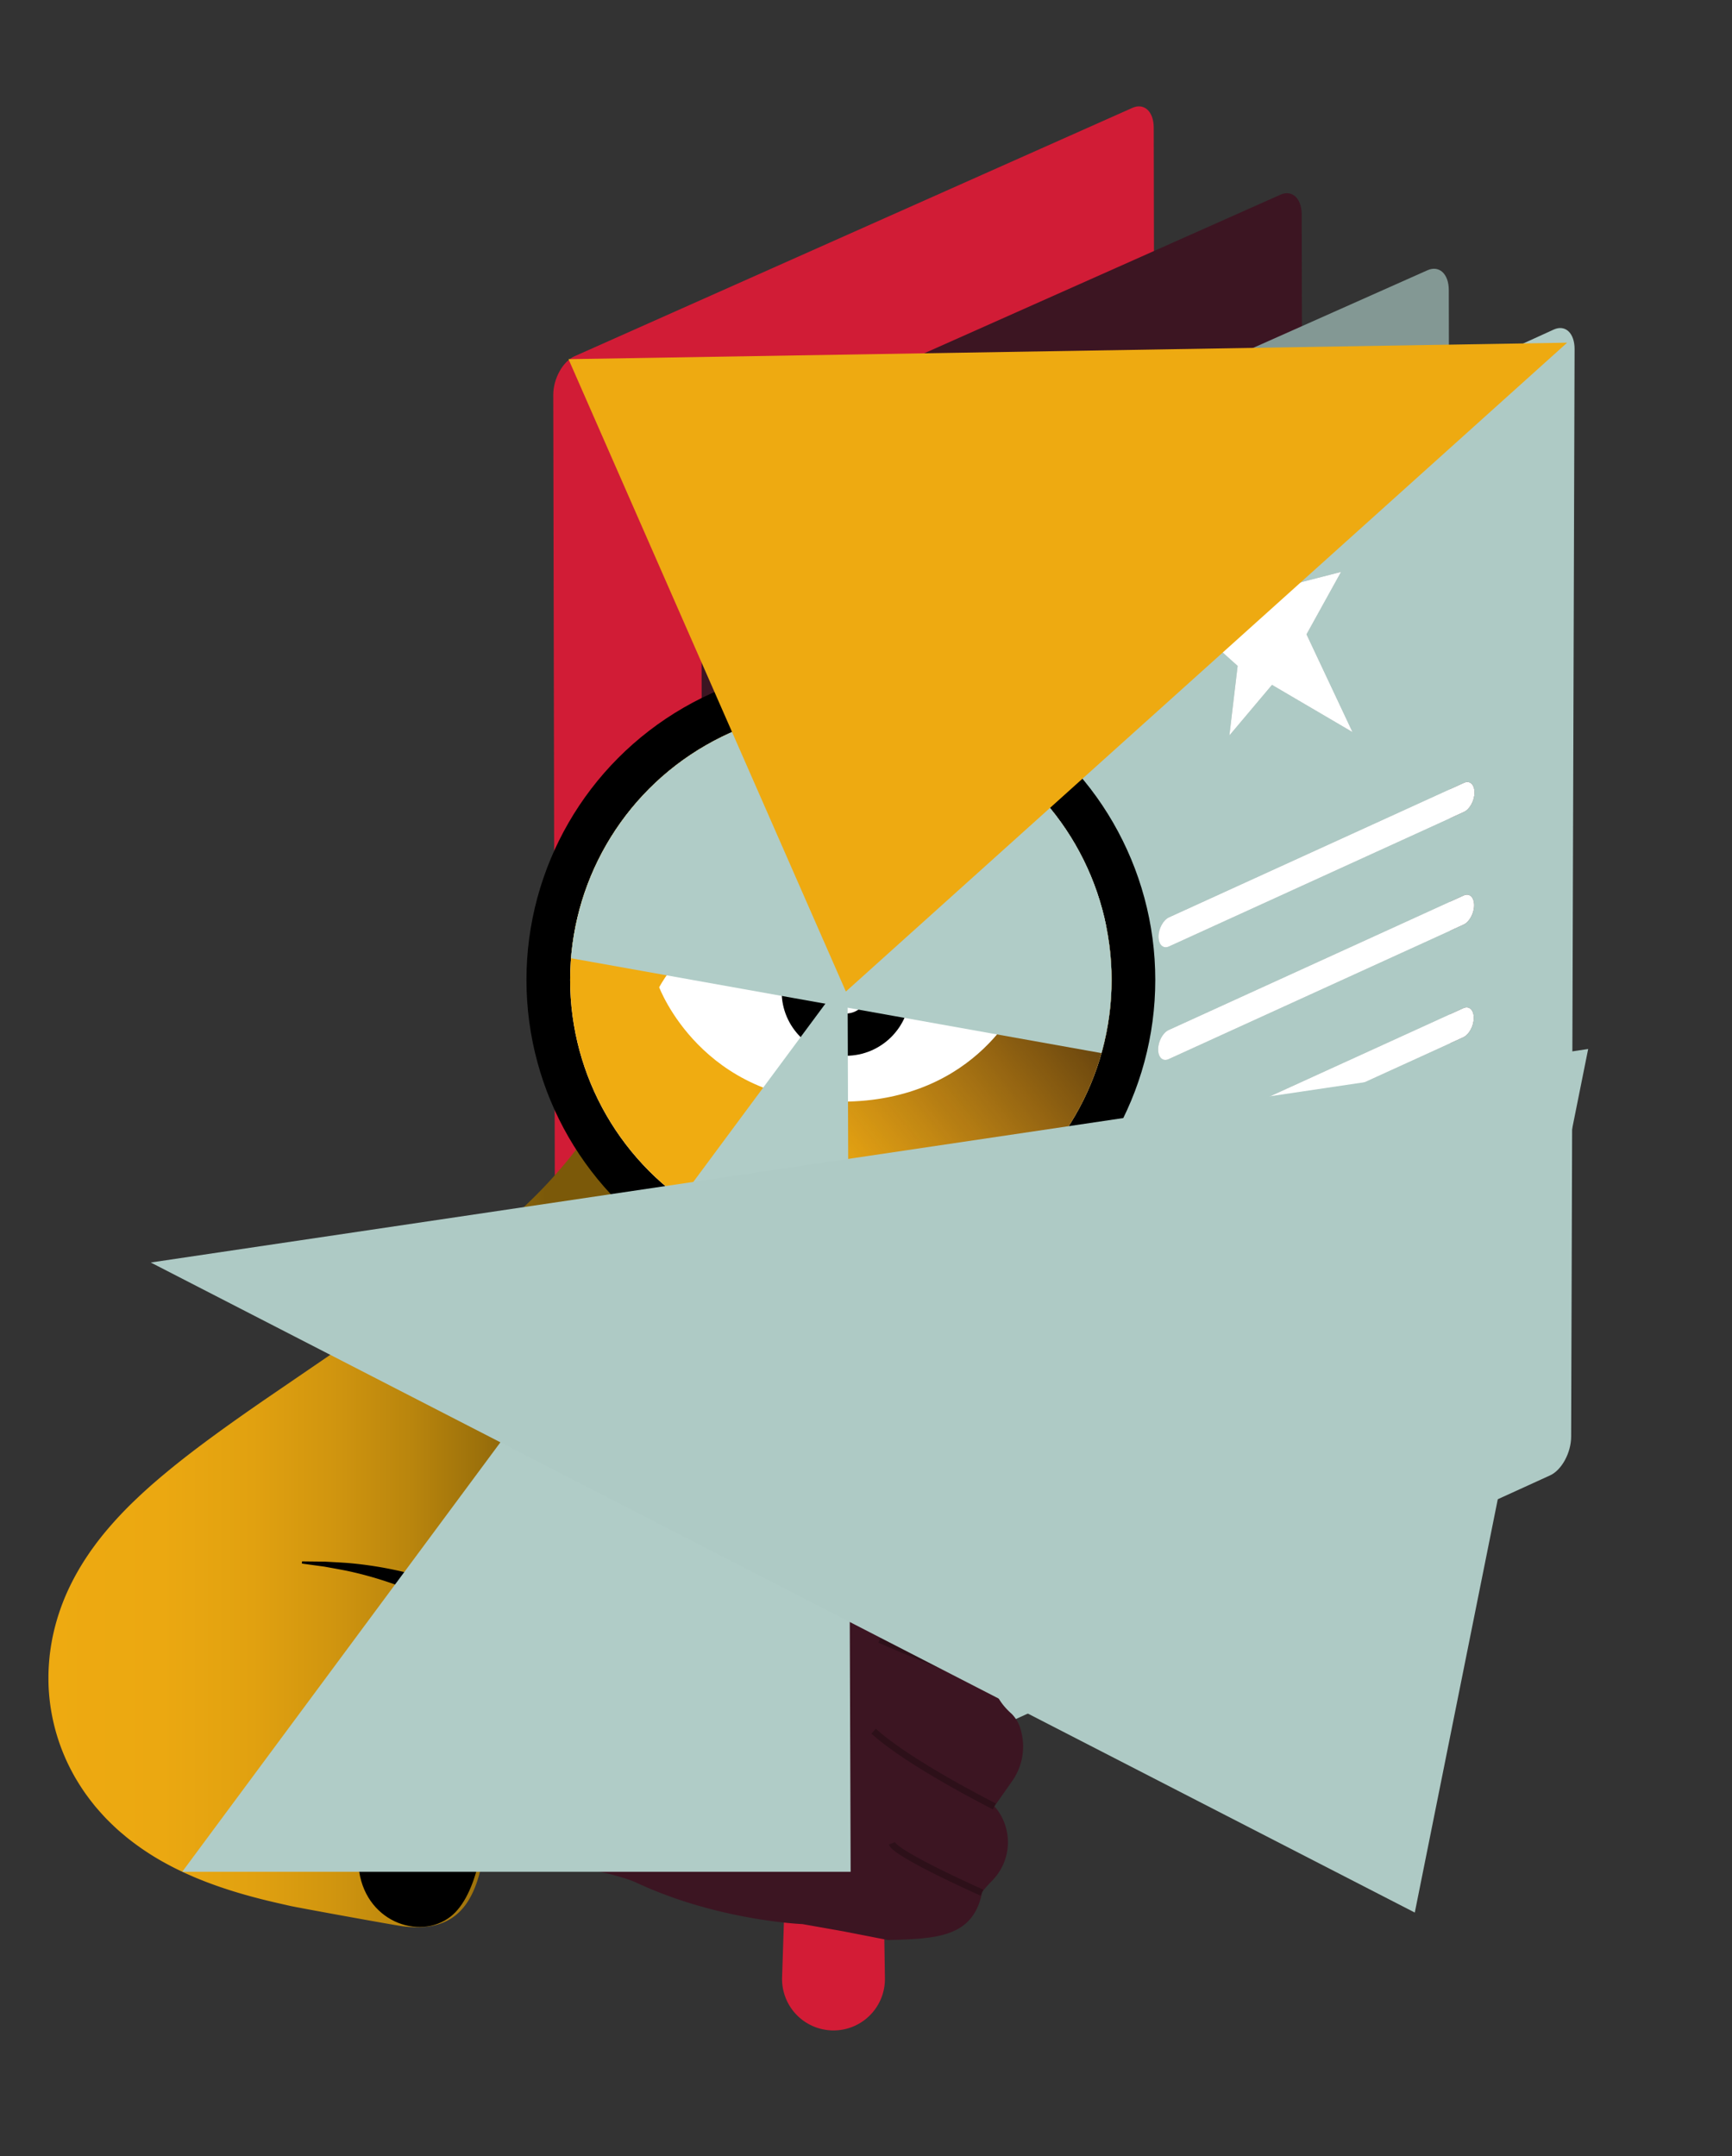 <svg xmlns="http://www.w3.org/2000/svg" viewBox="0 0 544.092 677.379"><rect x="0" y="0" width="544.092" height="677.379" fill="#333333" stroke="none"/><defs><clipPath id="a"><path fill="none" d="M174.486 475.434l-.703-360.537 188.632-83.984.703 360.537-188.632 83.984z"/></clipPath><clipPath id="b"><path fill="none" d="M220.971 502.713l-.703-360.528L408.9 58.2l.703 360.529-188.632 83.984z"/></clipPath><clipPath id="c"><path fill="none" d="M267.177 526.446l-.703-360.537 188.632-83.984.703 360.537-188.632 83.984z"/></clipPath><clipPath id="d"><path fill="none" d="M307.523 545.305l1.136-359.942 186.012-84.839-1.137 359.942-186.011 84.839z"/></clipPath><clipPath id="f"><circle cx="264.151" cy="307.831" r="85.047" fill="#fff"/></clipPath><linearGradient id="e" x1="15.217" y1="459.747" x2="259.517" y2="459.747" gradientUnits="userSpaceOnUse"><stop offset="0" stop-color="#ea1"/><stop offset=".147" stop-color="#eba811"/><stop offset=".263" stop-color="#e1a110"/><stop offset=".368" stop-color="#d0950f"/><stop offset=".467" stop-color="#b9850d"/><stop offset=".56" stop-color="#9b700b"/><stop offset=".639" stop-color="#7b5909"/></linearGradient><linearGradient id="g" x1="140.656" y1="1094.276" x2="274.703" y2="977.067" gradientTransform="rotate(2.214 19095.768 2700.927)" gradientUnits="userSpaceOnUse"><stop offset=".154" stop-color="#3c1522" stop-opacity="0"/><stop offset="1"/></linearGradient></defs><g data-name="Layer 1"><g clip-path="url(#a)" style="clip-path:url(#clip-path)"><path d="M355.734 33.887l-175.27 78.036c-3.686 1.641-6.673 7.077-6.663 12.146l.667 342.185c.01 5.069 3.012 7.847 6.7 6.206l175.271-78.036c3.686-1.641 6.673-7.085 6.663-12.154l-.667-342.186c-.01-5.068-3.013-7.838-6.7-6.2" fill="#d11c36"/></g><g clip-path="url(#b)" style="clip-path:url(#clip-path-2)"><path d="M402.219 61.175l-175.264 78.033c-3.692 1.643-6.679 7.08-6.669 12.148l.667 342.186c.01 5.069 3.012 7.838 6.7 6.194L402.922 421.7c3.692-1.644 6.673-7.078 6.663-12.146l-.667-342.186c-.01-5.069-3.007-7.841-6.7-6.2" fill="#3c1522"/></g><g clip-path="url(#c)" style="clip-path:url(#clip-path-3)"><path d="M448.425 84.9l-175.27 78.036c-3.692 1.644-6.673 7.077-6.663 12.146l.667 342.194c.01 5.06 3.006 7.841 6.7 6.2L449.13 445.44c3.686-1.641 6.673-7.085 6.663-12.146L455.124 91.1c-.01-5.068-3.013-7.838-6.7-6.2" fill="#839894"/></g><g clip-path="url(#d)" style="clip-path:url(#clip-path-4)"><path d="M343.762 449.418c-1.821.83-3.291-.541-3.283-3.071s1.491-5.256 3.312-6.086L459.475 387.5c1.82-.83 3.284.551 3.276 3.081s-1.485 5.245-3.3 6.075l-115.689 52.762m.111-35.4c-1.82.83-3.29-.548-3.282-3.07s1.491-5.256 3.311-6.086L459.586 352.1c1.821-.831 3.285.551 3.277 3.081s-1.485 5.245-3.305 6.075L343.873 414.02m23.114-45.888c-1.815.827-3.285-.551-3.277-3.082s1.491-5.247 3.306-6.075L459.7 316.7c1.821-.83 3.285.543 3.277 3.073s-1.485 5.253-3.306 6.084l-92.682 42.272m.112-35.406c-1.815.828-3.285-.543-3.277-3.073s1.491-5.256 3.306-6.083l92.68-42.267c1.82-.831 3.285.551 3.277 3.081s-1.485 5.245-3.306 6.075l-92.681 42.27m.111-35.4c-1.814.827-3.284-.552-3.276-3.073s1.491-5.256 3.3-6.084l92.687-42.269c1.82-.83 3.284.551 3.276 3.081s-1.485 5.245-3.305 6.075l-92.683 42.273m18.992-66.3l2.591-21.846-10.787-9.683 14.952-9.865 6.719-21.877 6.653 15.742 14.94-3.834-10.845 19.6 14.446 30.7-25.284-14.828-13.387 15.896m101.881-127.5l-172.836 78.83c-3.641 1.66-6.6 7.1-6.617 12.161l-1.078 341.628c-.016 5.053 2.918 7.813 6.559 6.152l172.835-78.829c3.641-1.661 6.6-7.109 6.617-12.162l1.079-341.628c.016-5.061-2.918-7.813-6.559-6.152" fill="#aecac5"/><path fill="#fff" d="M399.677 167.758l-6.719 21.877-14.952 9.865 10.787 9.688-2.591 21.846 13.385-15.89 25.284 14.828-14.446-30.7 10.845-19.603-14.94 3.834-6.653-15.745"/><path d="M459.922 245.9l-92.683 42.272c-1.814.828-3.3 3.553-3.3 6.084s1.462 3.9 3.276 3.073l92.683-42.273c1.82-.83 3.3-3.553 3.305-6.075s-1.456-3.911-3.276-3.081" fill="#fff"/><path d="M459.81 281.3l-92.682 42.27c-1.815.827-3.3 3.553-3.306 6.083s1.462 3.9 3.277 3.073l92.682-42.272c1.821-.83 3.3-3.545 3.306-6.075s-1.457-3.912-3.277-3.081" fill="#fff"/><path d="M459.7 316.7l-92.682 42.272c-1.815.828-3.3 3.545-3.306 6.075s1.462 3.909 3.277 3.082l92.682-42.272c1.821-.831 3.3-3.554 3.306-6.084s-1.456-3.9-3.277-3.073" fill="#fff"/><path d="M459.586 352.1L343.9 404.864c-1.82.83-3.3 3.556-3.311 6.086s1.462 3.9 3.282 3.07l115.685-52.763c1.82-.83 3.3-3.553 3.305-6.075s-1.456-3.912-3.277-3.081" fill="#fff"/><path d="M459.475 387.5l-115.684 52.761c-1.821.83-3.3 3.556-3.312 6.086s1.462 3.9 3.283 3.071l115.684-52.764c1.82-.83 3.3-3.544 3.3-6.075s-1.456-3.911-3.276-3.081" fill="#fff"/></g><path d="M261.692 637.841a16.157 16.157 0 01-16-16.873l6.324-191.423 23.038.2 2.932 191.5a16.157 16.157 0 01-16.294 16.596z" fill="#d31c36"/><path d="M234.5 315.4a34.459 34.459 0 00-42.583 23.7l-1.062 3.727a43.542 43.542 0 01-3.477 8.4 76.1 76.1 0 01-6.111 9.542 150.7 150.7 0 01-18.648 20.191c-7.284 6.722-15.385 13.326-23.937 19.82s-17.58 12.9-26.906 19.338L82.846 439.9c-4.987 3.447-10.051 6.988-15.257 10.791s-10.542 7.839-16.176 12.544c-2.82 2.359-5.718 4.894-8.77 7.813a119.768 119.768 0 00-9.709 10.364c-.848 1.008-1.766 2.2-2.645 3.343l-1.374 1.876-.339.472-.356.515-.7 1.038a78.3 78.3 0 00-5.792 10.129 68.344 68.344 0 00-5.258 15.756 74.473 74.473 0 00-.827 5.2c-.206 1.9-.352 3.8-.408 5.772q-.029 1.545 0 3.094c.023 1.033.058 2.044.153 3.15a60.727 60.727 0 00.84 6.537 62.537 62.537 0 003.848 12.95 61.608 61.608 0 002.841 5.9c.256.468.524.961.783 1.4l.789 1.309q.8 1.3 1.656 2.573l.429.632.414.581.84 1.143q.851 1.136 1.741 2.242c.3.383.579.7.86 1.032l.853.978q.86.973 1.75 1.919c.307.329.576.6.852.877l.836.828q.843.823 1.706 1.623c.6.562 1.09.978 1.638 1.453l1.626 1.364a82.089 82.089 0 0011.535 7.8c1.63.9 3.374 1.824 4.859 2.531l1.162.559c.391.187.781.37 1.129.524l2.168.958c.747.33 1.394.588 2.078.867l2.033.809 1.915.715c.635.232 1.3.479 1.887.677q3.674 1.276 7 2.244c4.443 1.306 8.521 2.315 12.43 3.195l3.347.76c2.825.616 32.15 5.959 35.108 6.35 26.913 3.554 26.23-22.448 27.929-52.811.8-14.329-.225-31.936-8.658-42.224l22.229-20.448c8.92-8.281 17.949-16.858 26.893-25.957s17.814-18.723 26.352-29.309a220.409 220.409 0 0023.876-35.681 142.781 142.781 0 009.333-22 109.087 109.087 0 005.13-25.612A34.485 34.485 0 00234.5 315.4z" fill="url(#e)"/><path d="M254.664 406.594h17.473v22.812h-17.473z"/><circle cx="264.151" cy="307.831" r="98.769"/><circle cx="264.151" cy="307.831" r="85.047" fill="#fff"/><g clip-path="url(#f)"><path d="M552.462 301.258l-.807 20.861c-2.018 52.2-14.347 104.565-32 148.947a236.447 236.447 0 01-49.31 76.041 194.487 194.487 0 01-103.718 25.315l-4.226-.163a194.5 194.5 0 01-107.123-37.23l-5.832-7.87a241.012 241.012 0 01-35.52-68.8c-14.029-43.022-43.393-101.54-41.3-155.721l.723-18.71C175.36 139.287 276.047 48.322 389.733 52.717s194.152 116.31 162.729 248.541z" fill="#f0ac11"/><path d="M352.829 390.464l4.059-104.995s-5.939-61.107-85.853-69.731c0 0-41.657 3.586-61.64 19.416 0 0-36.455 12.765-29.662 51.768s20.915 103.193 33.876 125.831 139.22-22.289 139.22-22.289z" style="mix-blend-mode:multiply" fill="url(#g)"/><path d="M321.028 312.821s-13.306 33.251-56.642 33.251c-43.922 0-57.305-35.926-57.305-35.926s17.13-33.251 59.98-33.251c36.913.005 53.967 35.926 53.967 35.926z" fill="#fff"/><circle cx="265.724" cy="311.483" r="20.179"/><circle cx="265.724" cy="311.483" r="6.905" fill="#fff"/><path style="mix-blend-mode:overlay" fill="#b0ccc7" d="M406.24 279.248L231.244 86.559l25.622 221.999 149.374-29.31z"/><path style="mix-blend-mode:overlay" fill="#b0ccc7" d="M402.338 340.898L593.871 76.46 10.483 270.808l391.855 70.09z"/></g><path d="M145.112 510.343a9.2 9.2 0 00-.849-.944c-.349-.358-.753-.711-1.127-1.071l-1.233-1.037c-.42-.342-.869-.662-1.3-1-.86-.679-1.825-1.255-2.738-1.894-.963-.575-1.921-1.168-2.905-1.727a76.675 76.675 0 00-12.613-5.524 116.051 116.051 0 00-13.519-3.721c-2.306-.454-4.627-.863-6.952-1.285l-7.031-.956.035-.69 7.145.077c2.379.131 4.768.252 7.159.419a119.321 119.321 0 0114.29 2.08 81.632 81.632 0 0114.065 4.183c1.147.474 2.283.991 3.427 1.5 1.116.584 2.263 1.095 3.361 1.751.552.322 1.11.626 1.658.967l1.636 1.059c.538.395 1.077.762 1.617 1.188a17.185 17.185 0 011.722 1.5z"/><path d="M123.3 506.077s-16.649 12.4-10.664 80.231c1.523 17.265 19.093 23.5 28.944 15.742 16.757-13.2 12.386-73.8 4.063-87.848s-22.343-8.125-22.343-8.125z"/><path d="M140.251 516.57s18.409-4.224 31.056-18.975a85.015 85.015 0 0121.28-17.964 71.779 71.779 0 0025.313-25.565 32.086 32.086 0 0115.507-13.483 196.391 196.391 0 0018.762-9.456l-1.583 30.073a47.97 47.97 0 00-7.724 10.76l-.043.083a7.977 7.977 0 004.566 11.115l17.67 6.14c24.945 8.232 39.745 13.467 47.481 16.293a12.218 12.218 0 018.128 11.968 8.3 8.3 0 01-2.4 5.666l-6.126 6.126s.324 4.318 5.678 9.043a11.366 11.366 0 012.977 5.549l.03.114a18.775 18.775 0 01-2.923 15.533l-5.53 7.877a10.227 10.227 0 011.17 1.428 17.171 17.171 0 01-1.783 21.808c-1.765 1.831-3.183 3.419-3.273 3.872-2.805 14.244-14.709 14.425-29.484 14.88l-14.221-2.774-12.693-2.244s-26.412-1.032-52.018-12.946c-12.381-5.761-60.213-11.091-60.213-11.091z" fill="#3c1522"/><path d="M276.365 515.068c16.913 7.569 35.775 14.283 35.775 14.283" fill="none" stroke="#000" stroke-miterlimit="10" stroke-width="2.072" opacity=".25"/><path d="M274.446 543.839c11.078 10.125 37.926 23.628 37.926 23.628" fill="none" stroke="#000" stroke-miterlimit="10" stroke-width="2.072" opacity=".25"/><path d="M280.163 579.077c1.384 3.525 28.323 15.5 28.323 15.5" fill="none" stroke="#000" stroke-miterlimit="10" stroke-width="2.072" opacity=".25"/><path d="M153 511.759c-9.423 6.086-23.433-2.552-23.433-2.552s-22.016 16.674-10.845 62.375c.937 3.831 18.056 6.125 21.132 8.818l32.574-14.5S162.426 505.672 153 511.759z" fill="#3c1522"/><path style="mix-blend-mode:overlay" fill="#b0ccc7" d="M57.246 587.998L266.25 305.894l.97 282.104H57.246z"/><path style="mix-blend-mode:overlay" fill="#aecac5" d="M444.444 600.813L47.358 396.606l451.552-67.073-54.466 271.28z"/><path style="mix-blend-mode:overlay" fill="#ea1" d="M265.724 311.483L178.593 112.83l313.711-5.179-226.58 203.832z"/></g></svg>